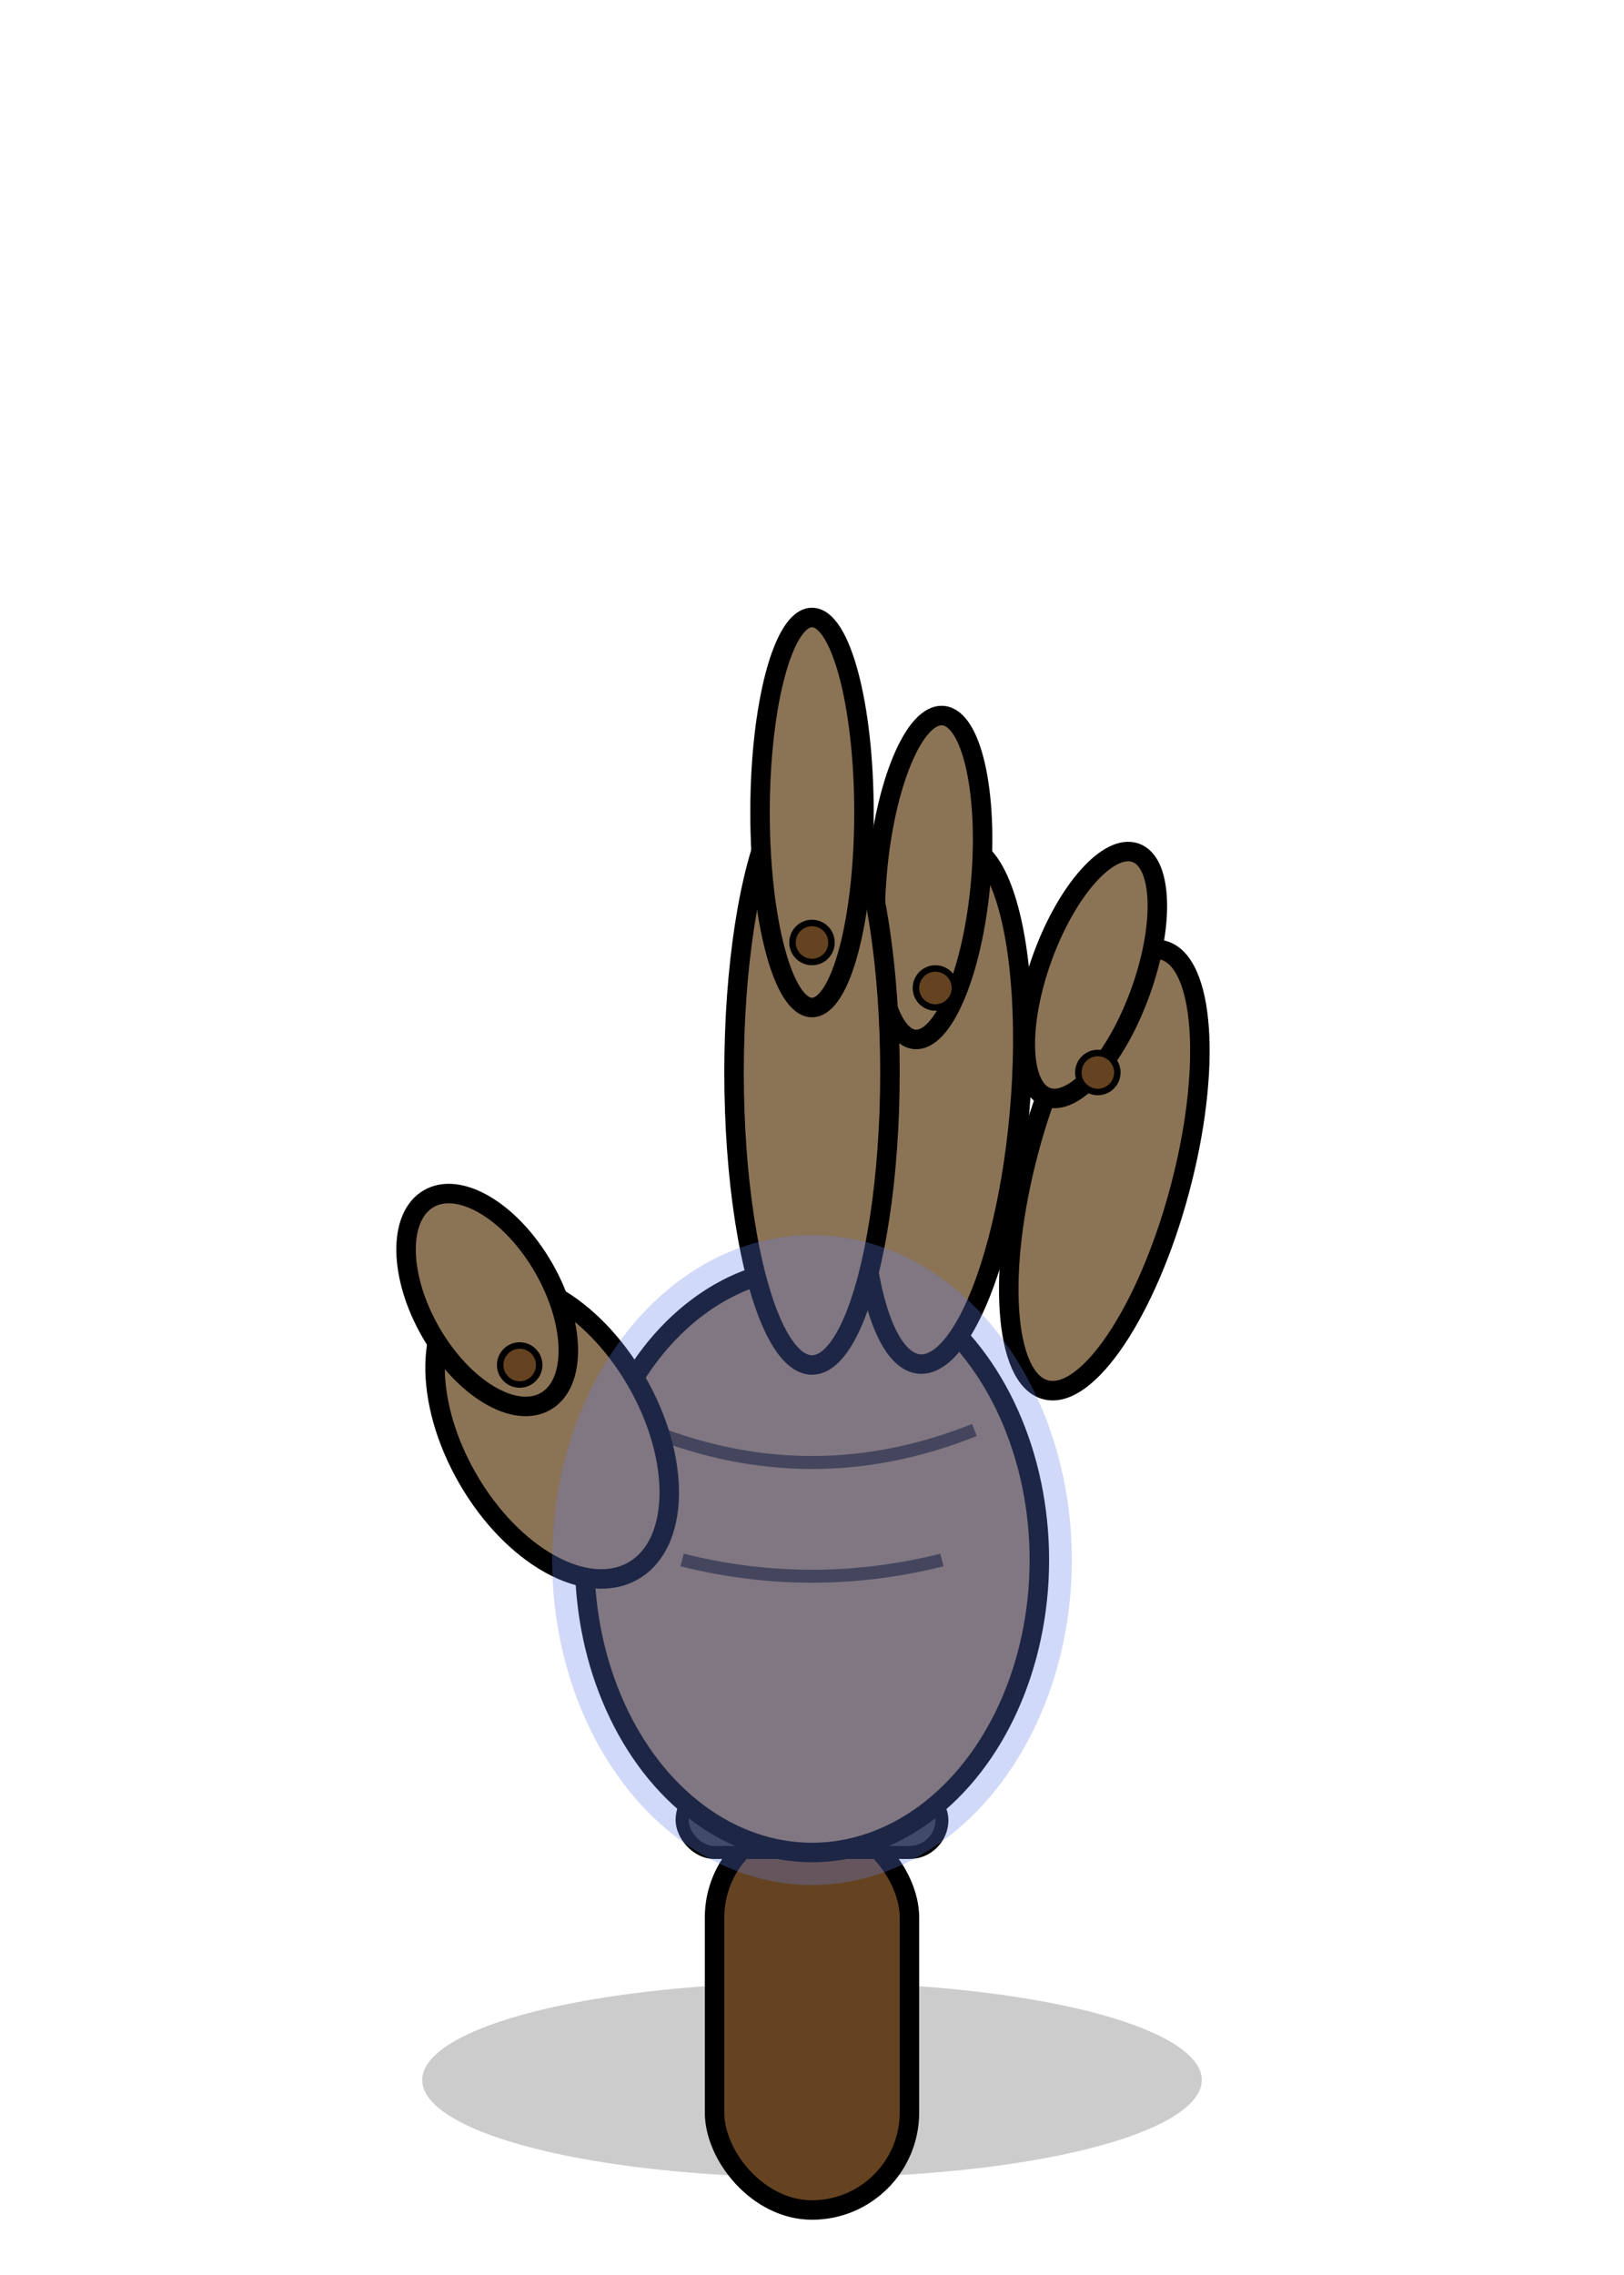 <?xml version="1.0" encoding="UTF-8" standalone="no"?>
<svg width="250" height="350" viewBox="0 0 250 350" xmlns="http://www.w3.org/2000/svg">
  
  <!-- Background shadow for depth -->
  <ellipse cx="125" cy="320" rx="60" ry="15" fill="#000" opacity="0.2" />
  
  <!-- Wrist/Arm -->
  <g id="wrist">
    <rect x="110" y="280" width="30" height="60" fill="#654321" stroke="#000" stroke-width="3" rx="15" />
    <!-- Wrist band/cuff -->
    <rect x="105" y="275" width="40" height="10" fill="#333" stroke="#000" stroke-width="2" rx="5" />
    <circle cx="115" cy="280" r="2" fill="#666" />
    <circle cx="135" cy="280" r="2" fill="#666" />
  </g>
  
  <!-- Palm -->
  <g id="palm">
    <ellipse cx="125" cy="240" rx="35" ry="45" fill="#8B7355" stroke="#000" stroke-width="3" />
    <!-- Palm lines -->
    <path d="M100,220 Q125,230 150,220" stroke="#000" stroke-width="2" fill="none" opacity="0.6" />
    <path d="M105,240 Q125,245 145,240" stroke="#000" stroke-width="2" fill="none" opacity="0.6" />
  </g>

  <!-- Open Fingers -->
  <g id="fingers">
    <!-- Pinky finger (finger-1) -->
    <g id="finger-1" class="finger">
      <ellipse cx="170" cy="180" rx="12" ry="35" fill="#8B7355" stroke="#000" stroke-width="3" transform="rotate(15, 170, 180)" />
      <ellipse cx="168" cy="150" rx="8" ry="20" fill="#8B7355" stroke="#000" stroke-width="3" transform="rotate(20, 168, 150)" />
      <!-- Knuckle -->
      <circle cx="169" cy="165" r="3" fill="#654321" stroke="#000" stroke-width="1" />
    </g>
    
    <!-- Ring finger (finger-2) -->
    <g id="finger-2" class="finger">
      <ellipse cx="145" cy="170" rx="12" ry="40" fill="#8B7355" stroke="#000" stroke-width="3" transform="rotate(5, 145, 170)" />
      <ellipse cx="143" cy="135" rx="8" ry="25" fill="#8B7355" stroke="#000" stroke-width="3" transform="rotate(5, 143, 135)" />
      <!-- Knuckle -->
      <circle cx="144" cy="152" r="3" fill="#654321" stroke="#000" stroke-width="1" />
    </g>
    
    <!-- Middle finger (finger-3) -->
    <g id="finger-3" class="finger">
      <ellipse cx="125" cy="165" rx="12" ry="45" fill="#8B7355" stroke="#000" stroke-width="3" />
      <ellipse cx="125" cy="125" rx="8" ry="30" fill="#8B7355" stroke="#000" stroke-width="3" />
      <!-- Knuckle -->
      <circle cx="125" cy="145" r="3" fill="#654321" stroke="#000" stroke-width="1" />
    </g>
    
    <!-- Thumb -->
    <g id="thumb" class="finger">
      <ellipse cx="85" cy="220" rx="15" ry="25" fill="#8B7355" stroke="#000" stroke-width="3" transform="rotate(-30, 85, 220)" />
      <ellipse cx="75" cy="200" rx="10" ry="18" fill="#8B7355" stroke="#000" stroke-width="3" transform="rotate(-30, 75, 200)" />
      <!-- Knuckle -->
      <circle cx="80" cy="210" r="3" fill="#654321" stroke="#000" stroke-width="1" />
    </g>
  </g>
  
  <!-- Closed Finger States -->
  <g id="finger-1-closed" class="finger-closed" style="display: none;">
    <ellipse cx="155" cy="220" rx="10" ry="25" fill="#8B7355" stroke="#000" stroke-width="3" transform="rotate(45, 155, 220)" />
    <circle cx="155" cy="215" r="3" fill="#654321" stroke="#000" stroke-width="1" />
  </g>
  
  <g id="finger-2-closed" class="finger-closed" style="display: none;">
    <ellipse cx="140" cy="210" rx="10" ry="28" fill="#8B7355" stroke="#000" stroke-width="3" transform="rotate(30, 140, 210)" />
    <circle cx="140" cy="205" r="3" fill="#654321" stroke="#000" stroke-width="1" />
  </g>
  
  <g id="finger-3-closed" class="finger-closed" style="display: none;">
    <ellipse cx="125" cy="205" rx="10" ry="30" fill="#8B7355" stroke="#000" stroke-width="3" transform="rotate(15, 125, 205)" />
    <circle cx="125" cy="200" r="3" fill="#654321" stroke="#000" stroke-width="1" />
  </g>
  
  <g id="thumb-closed" class="finger-closed" style="display: none;">
    <ellipse cx="105" cy="235" rx="12" ry="20" fill="#8B7355" stroke="#000" stroke-width="3" transform="rotate(10, 105, 235)" />
    <circle cx="105" cy="230" r="3" fill="#654321" stroke="#000" stroke-width="1" />
  </g>
  
  <!-- Mystical glow effect (optional) -->
  <defs>
    <filter id="glow">
      <feGaussianBlur stdDeviation="3" result="coloredBlur"/>
      <feMerge> 
        <feMergeNode in="coloredBlur"/>
        <feMergeNode in="SourceGraphic"/> 
      </feMerge>
    </filter>
  </defs>
  
  <!-- Add subtle glow to the whole paw -->
  <g filter="url(#glow)" opacity="0.3">
    <ellipse cx="125" cy="240" rx="40" ry="50" fill="#667eea" />
  </g>
</svg>

